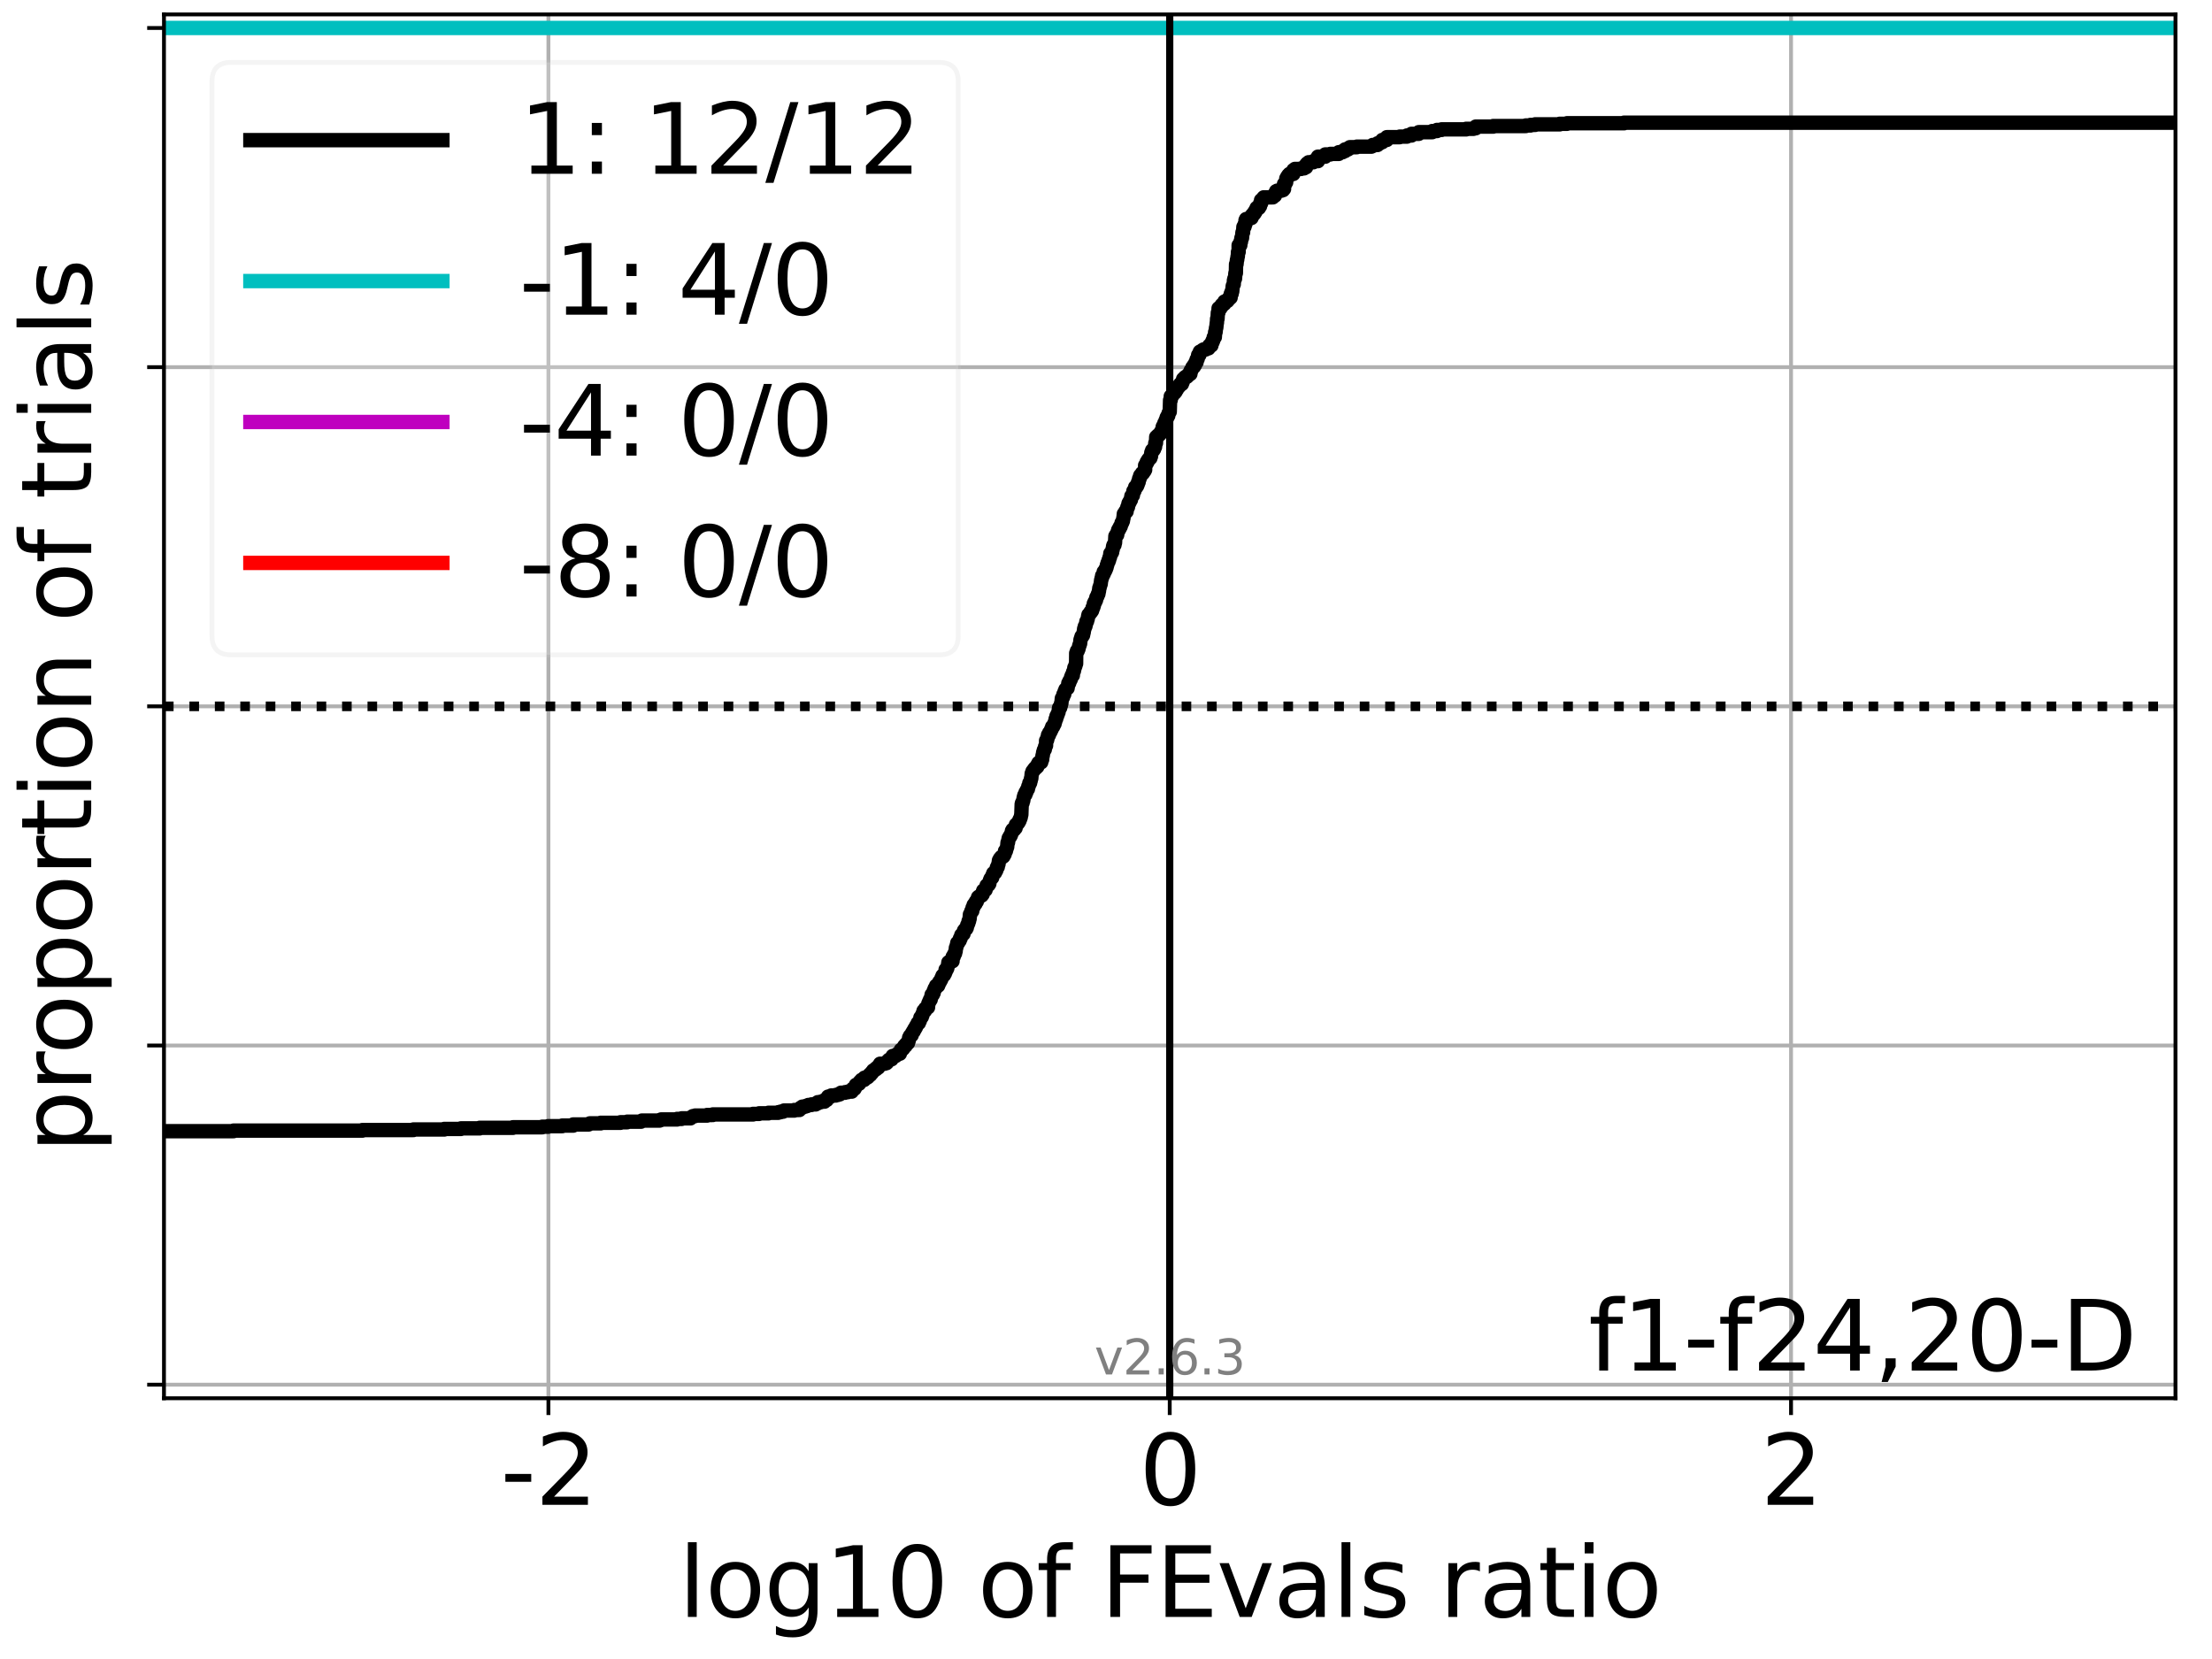 <?xml version="1.0" encoding="utf-8" standalone="no"?>
<!DOCTYPE svg PUBLIC "-//W3C//DTD SVG 1.1//EN"
  "http://www.w3.org/Graphics/SVG/1.1/DTD/svg11.dtd">
<svg xmlns:xlink="http://www.w3.org/1999/xlink" width="460.8pt" height="345.6pt" viewBox="0 0 460.8 345.6" xmlns="http://www.w3.org/2000/svg" version="1.1">
 <defs>
  <style type="text/css">*{stroke-linejoin: round; stroke-linecap: butt}</style>
 </defs>
 <g id="figure_1">
  <g id="patch_1">
   <path d="M 0 345.6 
L 460.8 345.6 
L 460.8 0 
L 0 0 
z
" style="fill: #ffffff"/>
  </g>
  <g id="axes_1">
   <g id="patch_2">
    <path d="M 34.16 291.28 
L 453.192 291.28 
L 453.192 3 
L 34.16 3 
z
" style="fill: #ffffff"/>
   </g>
   <g id="matplotlib.axis_1">
    <g id="xtick_1">
     <g id="line2d_1">
      <path d="M 114.246 291.28 
L 114.246 3 
" clip-path="url(#p0f356af10a)" style="fill: none; stroke: #b0b0b0; stroke-width: 0.8; stroke-linecap: square"/>
     </g>
     <g id="line2d_2">
      <defs>
       <path id="m0ed8694d2a" d="M 0 0 
L 0 3.5 
" style="stroke: #000000; stroke-width: 0.8"/>
      </defs>
      <g>
       <use xlink:href="#m0ed8694d2a" x="114.246" y="291.28" style="stroke: #000000; stroke-width: 0.8"/>
      </g>
     </g>
     <g id="text_1">
      <!-- -2 -->
      <g transform="translate(104.276 313.477)scale(0.2 -0.2)">
       <defs>
        <path id="DejaVuSans-2d" d="M 313 2009 
L 1997 2009 
L 1997 1497 
L 313 1497 
L 313 2009 
z
" transform="scale(0.016)"/>
        <path id="DejaVuSans-32" d="M 1228 531 
L 3431 531 
L 3431 0 
L 469 0 
L 469 531 
Q 828 903 1448 1529 
Q 2069 2156 2228 2338 
Q 2531 2678 2651 2914 
Q 2772 3150 2772 3378 
Q 2772 3750 2511 3984 
Q 2250 4219 1831 4219 
Q 1534 4219 1204 4116 
Q 875 4013 500 3803 
L 500 4441 
Q 881 4594 1212 4672 
Q 1544 4750 1819 4750 
Q 2544 4750 2975 4387 
Q 3406 4025 3406 3419 
Q 3406 3131 3298 2873 
Q 3191 2616 2906 2266 
Q 2828 2175 2409 1742 
Q 1991 1309 1228 531 
z
" transform="scale(0.016)"/>
       </defs>
       <use xlink:href="#DejaVuSans-2d"/>
       <use xlink:href="#DejaVuSans-32" x="36.084"/>
      </g>
     </g>
    </g>
    <g id="xtick_2">
     <g id="line2d_3">
      <path d="M 243.676 291.28 
L 243.676 3 
" clip-path="url(#p0f356af10a)" style="fill: none; stroke: #b0b0b0; stroke-width: 0.8; stroke-linecap: square"/>
     </g>
     <g id="line2d_4">
      <g>
       <use xlink:href="#m0ed8694d2a" x="243.676" y="291.28" style="stroke: #000000; stroke-width: 0.8"/>
      </g>
     </g>
     <g id="text_2">
      <!-- 0 -->
      <g transform="translate(237.314 313.477)scale(0.2 -0.2)">
       <defs>
        <path id="DejaVuSans-30" d="M 2034 4250 
Q 1547 4250 1301 3770 
Q 1056 3291 1056 2328 
Q 1056 1369 1301 889 
Q 1547 409 2034 409 
Q 2525 409 2770 889 
Q 3016 1369 3016 2328 
Q 3016 3291 2770 3770 
Q 2525 4250 2034 4250 
z
M 2034 4750 
Q 2819 4750 3233 4129 
Q 3647 3509 3647 2328 
Q 3647 1150 3233 529 
Q 2819 -91 2034 -91 
Q 1250 -91 836 529 
Q 422 1150 422 2328 
Q 422 3509 836 4129 
Q 1250 4750 2034 4750 
z
" transform="scale(0.016)"/>
       </defs>
       <use xlink:href="#DejaVuSans-30"/>
      </g>
     </g>
    </g>
    <g id="xtick_3">
     <g id="line2d_5">
      <path d="M 373.106 291.28 
L 373.106 3 
" clip-path="url(#p0f356af10a)" style="fill: none; stroke: #b0b0b0; stroke-width: 0.8; stroke-linecap: square"/>
     </g>
     <g id="line2d_6">
      <g>
       <use xlink:href="#m0ed8694d2a" x="373.106" y="291.28" style="stroke: #000000; stroke-width: 0.8"/>
      </g>
     </g>
     <g id="text_3">
      <!-- 2 -->
      <g transform="translate(366.743 313.477)scale(0.2 -0.2)">
       <use xlink:href="#DejaVuSans-32"/>
      </g>
     </g>
    </g>
    <g id="text_4">
     <!-- log10 of FEvals ratio -->
     <g transform="translate(141.371 336.833)scale(0.2 -0.2)">
      <defs>
       <path id="DejaVuSans-6c" d="M 603 4863 
L 1178 4863 
L 1178 0 
L 603 0 
L 603 4863 
z
" transform="scale(0.016)"/>
       <path id="DejaVuSans-6f" d="M 1959 3097 
Q 1497 3097 1228 2736 
Q 959 2375 959 1747 
Q 959 1119 1226 758 
Q 1494 397 1959 397 
Q 2419 397 2687 759 
Q 2956 1122 2956 1747 
Q 2956 2369 2687 2733 
Q 2419 3097 1959 3097 
z
M 1959 3584 
Q 2709 3584 3137 3096 
Q 3566 2609 3566 1747 
Q 3566 888 3137 398 
Q 2709 -91 1959 -91 
Q 1206 -91 779 398 
Q 353 888 353 1747 
Q 353 2609 779 3096 
Q 1206 3584 1959 3584 
z
" transform="scale(0.016)"/>
       <path id="DejaVuSans-67" d="M 2906 1791 
Q 2906 2416 2648 2759 
Q 2391 3103 1925 3103 
Q 1463 3103 1205 2759 
Q 947 2416 947 1791 
Q 947 1169 1205 825 
Q 1463 481 1925 481 
Q 2391 481 2648 825 
Q 2906 1169 2906 1791 
z
M 3481 434 
Q 3481 -459 3084 -895 
Q 2688 -1331 1869 -1331 
Q 1566 -1331 1297 -1286 
Q 1028 -1241 775 -1147 
L 775 -588 
Q 1028 -725 1275 -790 
Q 1522 -856 1778 -856 
Q 2344 -856 2625 -561 
Q 2906 -266 2906 331 
L 2906 616 
Q 2728 306 2450 153 
Q 2172 0 1784 0 
Q 1141 0 747 490 
Q 353 981 353 1791 
Q 353 2603 747 3093 
Q 1141 3584 1784 3584 
Q 2172 3584 2450 3431 
Q 2728 3278 2906 2969 
L 2906 3500 
L 3481 3500 
L 3481 434 
z
" transform="scale(0.016)"/>
       <path id="DejaVuSans-31" d="M 794 531 
L 1825 531 
L 1825 4091 
L 703 3866 
L 703 4441 
L 1819 4666 
L 2450 4666 
L 2450 531 
L 3481 531 
L 3481 0 
L 794 0 
L 794 531 
z
" transform="scale(0.016)"/>
       <path id="DejaVuSans-20" transform="scale(0.016)"/>
       <path id="DejaVuSans-66" d="M 2375 4863 
L 2375 4384 
L 1825 4384 
Q 1516 4384 1395 4259 
Q 1275 4134 1275 3809 
L 1275 3500 
L 2222 3500 
L 2222 3053 
L 1275 3053 
L 1275 0 
L 697 0 
L 697 3053 
L 147 3053 
L 147 3500 
L 697 3500 
L 697 3744 
Q 697 4328 969 4595 
Q 1241 4863 1831 4863 
L 2375 4863 
z
" transform="scale(0.016)"/>
       <path id="DejaVuSans-46" d="M 628 4666 
L 3309 4666 
L 3309 4134 
L 1259 4134 
L 1259 2759 
L 3109 2759 
L 3109 2228 
L 1259 2228 
L 1259 0 
L 628 0 
L 628 4666 
z
" transform="scale(0.016)"/>
       <path id="DejaVuSans-45" d="M 628 4666 
L 3578 4666 
L 3578 4134 
L 1259 4134 
L 1259 2753 
L 3481 2753 
L 3481 2222 
L 1259 2222 
L 1259 531 
L 3634 531 
L 3634 0 
L 628 0 
L 628 4666 
z
" transform="scale(0.016)"/>
       <path id="DejaVuSans-76" d="M 191 3500 
L 800 3500 
L 1894 563 
L 2988 3500 
L 3597 3500 
L 2284 0 
L 1503 0 
L 191 3500 
z
" transform="scale(0.016)"/>
       <path id="DejaVuSans-61" d="M 2194 1759 
Q 1497 1759 1228 1600 
Q 959 1441 959 1056 
Q 959 750 1161 570 
Q 1363 391 1709 391 
Q 2188 391 2477 730 
Q 2766 1069 2766 1631 
L 2766 1759 
L 2194 1759 
z
M 3341 1997 
L 3341 0 
L 2766 0 
L 2766 531 
Q 2569 213 2275 61 
Q 1981 -91 1556 -91 
Q 1019 -91 701 211 
Q 384 513 384 1019 
Q 384 1609 779 1909 
Q 1175 2209 1959 2209 
L 2766 2209 
L 2766 2266 
Q 2766 2663 2505 2880 
Q 2244 3097 1772 3097 
Q 1472 3097 1187 3025 
Q 903 2953 641 2809 
L 641 3341 
Q 956 3463 1253 3523 
Q 1550 3584 1831 3584 
Q 2591 3584 2966 3190 
Q 3341 2797 3341 1997 
z
" transform="scale(0.016)"/>
       <path id="DejaVuSans-73" d="M 2834 3397 
L 2834 2853 
Q 2591 2978 2328 3040 
Q 2066 3103 1784 3103 
Q 1356 3103 1142 2972 
Q 928 2841 928 2578 
Q 928 2378 1081 2264 
Q 1234 2150 1697 2047 
L 1894 2003 
Q 2506 1872 2764 1633 
Q 3022 1394 3022 966 
Q 3022 478 2636 193 
Q 2250 -91 1575 -91 
Q 1294 -91 989 -36 
Q 684 19 347 128 
L 347 722 
Q 666 556 975 473 
Q 1284 391 1588 391 
Q 1994 391 2212 530 
Q 2431 669 2431 922 
Q 2431 1156 2273 1281 
Q 2116 1406 1581 1522 
L 1381 1569 
Q 847 1681 609 1914 
Q 372 2147 372 2553 
Q 372 3047 722 3315 
Q 1072 3584 1716 3584 
Q 2034 3584 2315 3537 
Q 2597 3491 2834 3397 
z
" transform="scale(0.016)"/>
       <path id="DejaVuSans-72" d="M 2631 2963 
Q 2534 3019 2420 3045 
Q 2306 3072 2169 3072 
Q 1681 3072 1420 2755 
Q 1159 2438 1159 1844 
L 1159 0 
L 581 0 
L 581 3500 
L 1159 3500 
L 1159 2956 
Q 1341 3275 1631 3429 
Q 1922 3584 2338 3584 
Q 2397 3584 2469 3576 
Q 2541 3569 2628 3553 
L 2631 2963 
z
" transform="scale(0.016)"/>
       <path id="DejaVuSans-74" d="M 1172 4494 
L 1172 3500 
L 2356 3500 
L 2356 3053 
L 1172 3053 
L 1172 1153 
Q 1172 725 1289 603 
Q 1406 481 1766 481 
L 2356 481 
L 2356 0 
L 1766 0 
Q 1100 0 847 248 
Q 594 497 594 1153 
L 594 3053 
L 172 3053 
L 172 3500 
L 594 3500 
L 594 4494 
L 1172 4494 
z
" transform="scale(0.016)"/>
       <path id="DejaVuSans-69" d="M 603 3500 
L 1178 3500 
L 1178 0 
L 603 0 
L 603 3500 
z
M 603 4863 
L 1178 4863 
L 1178 4134 
L 603 4134 
L 603 4863 
z
" transform="scale(0.016)"/>
      </defs>
      <use xlink:href="#DejaVuSans-6c"/>
      <use xlink:href="#DejaVuSans-6f" x="27.783"/>
      <use xlink:href="#DejaVuSans-67" x="88.965"/>
      <use xlink:href="#DejaVuSans-31" x="152.441"/>
      <use xlink:href="#DejaVuSans-30" x="216.064"/>
      <use xlink:href="#DejaVuSans-20" x="279.688"/>
      <use xlink:href="#DejaVuSans-6f" x="311.475"/>
      <use xlink:href="#DejaVuSans-66" x="372.656"/>
      <use xlink:href="#DejaVuSans-20" x="407.861"/>
      <use xlink:href="#DejaVuSans-46" x="439.648"/>
      <use xlink:href="#DejaVuSans-45" x="497.168"/>
      <use xlink:href="#DejaVuSans-76" x="560.352"/>
      <use xlink:href="#DejaVuSans-61" x="619.531"/>
      <use xlink:href="#DejaVuSans-6c" x="680.811"/>
      <use xlink:href="#DejaVuSans-73" x="708.594"/>
      <use xlink:href="#DejaVuSans-20" x="760.693"/>
      <use xlink:href="#DejaVuSans-72" x="792.48"/>
      <use xlink:href="#DejaVuSans-61" x="833.594"/>
      <use xlink:href="#DejaVuSans-74" x="894.873"/>
      <use xlink:href="#DejaVuSans-69" x="934.082"/>
      <use xlink:href="#DejaVuSans-6f" x="961.865"/>
     </g>
    </g>
   </g>
   <g id="matplotlib.axis_2">
    <g id="ytick_1">
     <g id="line2d_7">
      <path d="M 34.16 288.454 
L 453.192 288.454 
" clip-path="url(#p0f356af10a)" style="fill: none; stroke: #b0b0b0; stroke-width: 0.8; stroke-linecap: square"/>
     </g>
     <g id="line2d_8">
      <defs>
       <path id="m306e5e79ea" d="M 0 0 
L -3.5 0 
" style="stroke: #000000; stroke-width: 0.8"/>
      </defs>
      <g>
       <use xlink:href="#m306e5e79ea" x="34.16" y="288.454" style="stroke: #000000; stroke-width: 0.8"/>
      </g>
     </g>
    </g>
    <g id="ytick_2">
     <g id="line2d_9">
      <path d="M 34.16 217.797 
L 453.192 217.797 
" clip-path="url(#p0f356af10a)" style="fill: none; stroke: #b0b0b0; stroke-width: 0.8; stroke-linecap: square"/>
     </g>
     <g id="line2d_10">
      <g>
       <use xlink:href="#m306e5e79ea" x="34.16" y="217.797" style="stroke: #000000; stroke-width: 0.8"/>
      </g>
     </g>
    </g>
    <g id="ytick_3">
     <g id="line2d_11">
      <path d="M 34.16 147.14 
L 453.192 147.14 
" clip-path="url(#p0f356af10a)" style="fill: none; stroke: #b0b0b0; stroke-width: 0.8; stroke-linecap: square"/>
     </g>
     <g id="line2d_12">
      <g>
       <use xlink:href="#m306e5e79ea" x="34.16" y="147.14" style="stroke: #000000; stroke-width: 0.8"/>
      </g>
     </g>
    </g>
    <g id="ytick_4">
     <g id="line2d_13">
      <path d="M 34.16 76.483 
L 453.192 76.483 
" clip-path="url(#p0f356af10a)" style="fill: none; stroke: #b0b0b0; stroke-width: 0.8; stroke-linecap: square"/>
     </g>
     <g id="line2d_14">
      <g>
       <use xlink:href="#m306e5e79ea" x="34.16" y="76.483" style="stroke: #000000; stroke-width: 0.8"/>
      </g>
     </g>
    </g>
    <g id="ytick_5">
     <g id="line2d_15">
      <path d="M 34.16 5.826 
L 453.192 5.826 
" clip-path="url(#p0f356af10a)" style="fill: none; stroke: #b0b0b0; stroke-width: 0.8; stroke-linecap: square"/>
     </g>
     <g id="line2d_16">
      <g>
       <use xlink:href="#m306e5e79ea" x="34.16" y="5.826" style="stroke: #000000; stroke-width: 0.8"/>
      </g>
     </g>
    </g>
    <g id="text_5">
     <!-- proportion of trials -->
     <g transform="translate(19.001 240.146)rotate(-90)scale(0.2 -0.2)">
      <defs>
       <path id="DejaVuSans-70" d="M 1159 525 
L 1159 -1331 
L 581 -1331 
L 581 3500 
L 1159 3500 
L 1159 2969 
Q 1341 3281 1617 3432 
Q 1894 3584 2278 3584 
Q 2916 3584 3314 3078 
Q 3713 2572 3713 1747 
Q 3713 922 3314 415 
Q 2916 -91 2278 -91 
Q 1894 -91 1617 61 
Q 1341 213 1159 525 
z
M 3116 1747 
Q 3116 2381 2855 2742 
Q 2594 3103 2138 3103 
Q 1681 3103 1420 2742 
Q 1159 2381 1159 1747 
Q 1159 1113 1420 752 
Q 1681 391 2138 391 
Q 2594 391 2855 752 
Q 3116 1113 3116 1747 
z
" transform="scale(0.016)"/>
       <path id="DejaVuSans-6e" d="M 3513 2113 
L 3513 0 
L 2938 0 
L 2938 2094 
Q 2938 2591 2744 2837 
Q 2550 3084 2163 3084 
Q 1697 3084 1428 2787 
Q 1159 2491 1159 1978 
L 1159 0 
L 581 0 
L 581 3500 
L 1159 3500 
L 1159 2956 
Q 1366 3272 1645 3428 
Q 1925 3584 2291 3584 
Q 2894 3584 3203 3211 
Q 3513 2838 3513 2113 
z
" transform="scale(0.016)"/>
      </defs>
      <use xlink:href="#DejaVuSans-70"/>
      <use xlink:href="#DejaVuSans-72" x="63.477"/>
      <use xlink:href="#DejaVuSans-6f" x="102.34"/>
      <use xlink:href="#DejaVuSans-70" x="163.521"/>
      <use xlink:href="#DejaVuSans-6f" x="226.998"/>
      <use xlink:href="#DejaVuSans-72" x="288.18"/>
      <use xlink:href="#DejaVuSans-74" x="329.293"/>
      <use xlink:href="#DejaVuSans-69" x="368.502"/>
      <use xlink:href="#DejaVuSans-6f" x="396.285"/>
      <use xlink:href="#DejaVuSans-6e" x="457.467"/>
      <use xlink:href="#DejaVuSans-20" x="520.846"/>
      <use xlink:href="#DejaVuSans-6f" x="552.633"/>
      <use xlink:href="#DejaVuSans-66" x="613.814"/>
      <use xlink:href="#DejaVuSans-20" x="649.02"/>
      <use xlink:href="#DejaVuSans-74" x="680.807"/>
      <use xlink:href="#DejaVuSans-72" x="720.016"/>
      <use xlink:href="#DejaVuSans-69" x="761.129"/>
      <use xlink:href="#DejaVuSans-61" x="788.912"/>
      <use xlink:href="#DejaVuSans-6c" x="850.191"/>
      <use xlink:href="#DejaVuSans-73" x="877.975"/>
     </g>
    </g>
   </g>
   <g id="line2d_17">
    <path d="M 34.16 235.642 
L 48.644 235.642 
L 48.644 235.526 
L 75.498 235.526 
L 75.498 235.41 
L 86.113 235.41 
L 86.113 235.294 
L 92.55 235.294 
L 92.55 235.178 
L 96.015 235.178 
L 96.015 235.062 
L 99.923 235.062 
L 99.923 234.946 
L 106.851 234.946 
L 106.851 234.83 
L 112.968 234.83 
L 112.968 234.714 
L 114.19 234.714 
L 114.19 234.598 
L 117.114 234.598 
L 117.114 234.482 
L 119.404 234.482 
L 119.405 234.25 
L 122.614 234.25 
L 122.614 234.134 
L 122.87 234.134 
L 122.87 234.017 
L 125.126 234.017 
L 125.126 233.901 
L 129.247 233.901 
L 129.247 233.785 
L 130.648 233.785 
L 130.648 233.669 
L 133.533 233.669 
L 133.533 233.553 
L 133.706 233.553 
L 133.706 233.437 
L 137.392 233.437 
L 137.392 233.321 
L 137.728 233.321 
L 137.728 233.205 
L 141.045 233.205 
L 141.045 233.089 
L 141.993 233.089 
L 141.993 232.973 
L 143.83 232.973 
L 143.83 232.857 
L 143.969 232.857 
L 143.969 232.741 
L 144.141 232.741 
L 144.141 232.625 
L 144.329 232.625 
L 144.329 232.509 
L 144.792 232.509 
L 144.792 232.393 
L 147.295 232.393 
L 147.295 232.276 
L 148.487 232.276 
L 148.487 232.16 
L 156.874 232.16 
L 156.874 232.044 
L 158.13 232.044 
L 158.13 231.928 
L 160.083 231.928 
L 160.083 231.812 
L 162.107 231.812 
L 162.107 231.696 
L 162.596 231.696 
L 162.596 231.58 
L 163.137 231.58 
L 163.137 231.464 
L 163.311 231.464 
L 163.311 231.348 
L 165.47 231.348 
L 165.47 231.232 
L 166.52 231.232 
L 166.524 231 
L 166.716 231 
L 166.776 230.768 
L 167.122 230.768 
L 167.128 230.535 
L 167.746 230.535 
L 167.746 230.419 
L 168.118 230.419 
L 168.118 230.303 
L 168.394 230.303 
L 168.394 230.187 
L 169.033 230.187 
L 169.033 230.071 
L 169.909 230.071 
L 169.985 229.839 
L 170.362 229.839 
L 170.362 229.607 
L 171.003 229.607 
L 171.003 229.491 
L 171.76 229.491 
L 171.804 229.143 
L 172.244 229.143 
L 172.244 228.794 
L 172.466 228.794 
L 172.498 228.446 
L 173.065 228.446 
L 173.153 228.214 
L 174.095 228.214 
L 174.095 228.098 
L 174.555 228.098 
L 174.555 227.982 
L 174.931 227.982 
L 175.013 227.75 
L 175.198 227.75 
L 175.198 227.634 
L 176.043 227.634 
L 176.043 227.518 
L 176.618 227.518 
L 176.618 227.402 
L 177.44 227.402 
L 177.488 227.053 
L 177.612 227.053 
L 177.632 226.821 
L 178.02 226.821 
L 178.086 226.473 
L 178.217 226.473 
L 178.298 226.009 
L 178.518 226.009 
L 178.518 225.893 
L 178.704 225.893 
L 178.704 225.777 
L 178.961 225.777 
L 178.961 225.544 
L 179.129 225.544 
L 179.139 225.312 
L 179.344 225.312 
L 179.43 225.08 
L 179.463 225.08 
L 179.463 224.964 
L 180.028 224.964 
L 180.091 224.5 
L 180.651 224.5 
L 180.651 224.384 
L 180.821 224.384 
L 180.905 224.152 
L 180.997 224.152 
L 181.077 223.919 
L 181.32 223.919 
L 181.32 223.687 
L 181.49 223.687 
L 181.49 223.571 
L 181.611 223.571 
L 181.635 223.339 
L 181.798 223.339 
L 181.904 222.991 
L 182.099 222.991 
L 182.099 222.875 
L 182.261 222.875 
L 182.261 222.759 
L 182.503 222.759 
L 182.509 222.527 
L 182.718 222.527 
L 182.718 222.411 
L 182.962 222.411 
L 183.014 222.062 
L 183.126 222.062 
L 183.126 221.946 
L 183.267 221.946 
L 183.334 221.598 
L 184.272 221.598 
L 184.272 221.482 
L 184.665 221.482 
L 184.665 221.366 
L 184.79 221.366 
L 184.799 221.134 
L 184.951 221.134 
L 184.951 221.018 
L 185.1 221.018 
L 185.154 220.786 
L 185.35 220.786 
L 185.35 220.67 
L 185.742 220.67 
L 185.843 220.205 
L 185.9 220.205 
L 185.957 219.973 
L 186.594 219.973 
L 186.626 219.741 
L 186.804 219.741 
L 186.804 219.625 
L 187.14 219.625 
L 187.14 219.509 
L 187.454 219.509 
L 187.555 219.161 
L 187.573 219.161 
L 187.666 218.696 
L 187.875 218.696 
L 187.875 218.58 
L 188.048 218.58 
L 188.048 218.464 
L 188.16 218.464 
L 188.246 218.116 
L 188.331 218.116 
L 188.391 217.884 
L 188.65 217.884 
L 188.698 217.536 
L 188.856 217.536 
L 188.907 217.304 
L 189.143 217.304 
L 189.25 216.839 
L 189.293 216.839 
L 189.396 216.143 
L 189.521 216.143 
L 189.573 215.795 
L 189.779 215.795 
L 189.779 215.679 
L 189.908 215.679 
L 189.986 215.214 
L 190.087 215.214 
L 190.191 214.866 
L 190.338 214.866 
L 190.444 214.518 
L 190.453 214.518 
L 190.453 214.402 
L 190.589 214.402 
L 190.673 214.054 
L 190.789 214.054 
L 190.861 213.705 
L 190.947 213.705 
L 191.049 213.473 
L 191.084 213.473 
L 191.173 213.125 
L 191.413 213.125 
L 191.513 212.661 
L 191.62 212.661 
L 191.73 212.08 
L 191.741 212.08 
L 191.741 211.964 
L 191.908 211.964 
L 191.908 211.848 
L 192.035 211.848 
L 192.044 211.5 
L 192.163 211.5 
L 192.25 211.036 
L 192.303 211.036 
L 192.394 210.572 
L 192.691 210.572 
L 192.744 210.107 
L 192.997 210.107 
L 193.057 209.875 
L 193.318 209.875 
L 193.38 209.063 
L 193.432 209.063 
L 193.527 208.714 
L 193.597 208.714 
L 193.683 208.366 
L 193.728 208.366 
L 193.728 208.25 
L 193.873 208.25 
L 193.982 207.67 
L 194.011 207.67 
L 194.077 207.206 
L 194.326 207.206 
L 194.405 206.857 
L 194.495 206.857 
L 194.519 206.393 
L 194.61 206.393 
L 194.709 205.929 
L 194.793 205.929 
L 194.793 205.813 
L 194.95 205.813 
L 195.006 205.348 
L 195.427 205.348 
L 195.471 205 
L 195.572 205 
L 195.676 204.536 
L 195.808 204.536 
L 195.859 204.304 
L 195.936 204.304 
L 196.01 204.072 
L 196.065 204.072 
L 196.143 203.724 
L 196.195 203.724 
L 196.297 203.375 
L 196.342 203.375 
L 196.342 203.259 
L 196.457 203.259 
L 196.457 203.143 
L 196.658 203.143 
L 196.764 202.795 
L 196.848 202.795 
L 196.938 202.447 
L 196.983 202.447 
L 196.992 201.982 
L 197.213 201.982 
L 197.222 201.75 
L 197.325 201.75 
L 197.427 201.286 
L 197.441 201.286 
L 197.534 200.706 
L 197.565 200.706 
L 197.565 200.474 
L 197.717 200.474 
L 197.717 200.358 
L 197.937 200.358 
L 197.937 200.241 
L 198.43 200.241 
L 198.461 199.313 
L 198.659 199.313 
L 198.661 198.965 
L 198.786 198.965 
L 198.844 198.616 
L 198.962 198.616 
L 199.017 198.152 
L 199.08 198.152 
L 199.13 197.456 
L 199.198 197.456 
L 199.288 196.992 
L 199.321 196.992 
L 199.423 196.411 
L 199.619 196.411 
L 199.663 196.179 
L 199.748 196.179 
L 199.856 195.947 
L 199.917 195.947 
L 199.978 195.483 
L 200.115 195.483 
L 200.202 195.018 
L 200.242 195.018 
L 200.258 194.786 
L 200.373 194.786 
L 200.373 194.67 
L 200.583 194.67 
L 200.583 194.554 
L 200.71 194.554 
L 200.821 193.858 
L 200.963 193.858 
L 201 193.626 
L 201.116 193.626 
L 201.116 193.509 
L 201.279 193.509 
L 201.388 193.277 
L 201.397 193.277 
L 201.495 192.697 
L 201.567 192.697 
L 201.677 192.349 
L 201.713 192.349 
L 201.772 191.885 
L 201.867 191.885 
L 201.944 191.42 
L 201.984 191.42 
L 202.054 190.492 
L 202.146 190.492 
L 202.238 190.143 
L 202.261 190.143 
L 202.349 189.795 
L 202.536 189.795 
L 202.6 189.099 
L 202.677 189.099 
L 202.677 188.983 
L 202.796 188.983 
L 202.829 188.519 
L 202.998 188.519 
L 202.999 188.286 
L 203.218 188.286 
L 203.279 187.822 
L 203.484 187.822 
L 203.583 187.358 
L 203.664 187.358 
L 203.758 186.894 
L 203.905 186.894 
L 203.905 186.777 
L 204.135 186.777 
L 204.135 186.661 
L 204.342 186.661 
L 204.342 186.545 
L 204.531 186.545 
L 204.549 186.313 
L 204.706 186.313 
L 204.744 185.733 
L 204.823 185.733 
L 204.837 185.501 
L 205.021 185.501 
L 205.021 185.385 
L 205.316 185.385 
L 205.421 184.92 
L 205.472 184.92 
L 205.533 184.456 
L 205.766 184.456 
L 205.766 184.34 
L 205.945 184.34 
L 205.982 184.108 
L 206.091 184.108 
L 206.199 183.411 
L 206.27 183.411 
L 206.342 183.063 
L 206.428 183.063 
L 206.5 182.831 
L 206.692 182.831 
L 206.783 182.251 
L 206.818 182.251 
L 206.921 181.903 
L 207.114 181.903 
L 207.114 181.787 
L 207.294 181.787 
L 207.295 181.554 
L 207.411 181.554 
L 207.483 181.322 
L 207.54 181.322 
L 207.621 180.858 
L 207.664 180.858 
L 207.705 180.626 
L 207.844 180.626 
L 207.952 180.045 
L 208 180.045 
L 208.106 179.233 
L 208.216 179.233 
L 208.289 178.885 
L 208.381 178.885 
L 208.381 178.769 
L 208.496 178.769 
L 208.573 178.537 
L 208.87 178.537 
L 208.87 178.421 
L 209.023 178.421 
L 209.033 178.188 
L 209.16 178.188 
L 209.195 177.956 
L 209.287 177.956 
L 209.37 177.26 
L 209.559 177.26 
L 209.653 176.796 
L 209.681 176.796 
L 209.789 176.447 
L 209.81 176.447 
L 209.888 175.519 
L 209.986 175.519 
L 210.089 174.822 
L 210.11 174.822 
L 210.14 174.59 
L 210.226 174.59 
L 210.279 174.358 
L 210.338 174.358 
L 210.338 174.242 
L 210.464 174.242 
L 210.475 174.01 
L 210.581 174.01 
L 210.69 173.546 
L 210.768 173.546 
L 210.804 173.081 
L 210.906 173.081 
L 210.936 172.849 
L 211.273 172.849 
L 211.277 172.617 
L 211.45 172.617 
L 211.45 172.501 
L 211.563 172.501 
L 211.633 171.805 
L 211.773 171.805 
L 211.882 171.572 
L 212.011 171.572 
L 212.099 171.34 
L 212.186 171.34 
L 212.271 170.992 
L 212.375 170.992 
L 212.43 170.644 
L 212.505 170.644 
L 212.612 170.296 
L 212.632 170.296 
L 212.737 169.715 
L 212.761 169.715 
L 212.84 167.51 
L 212.888 167.51 
L 212.896 167.278 
L 213.018 167.278 
L 213.105 166.814 
L 213.156 166.814 
L 213.262 166.117 
L 213.275 166.117 
L 213.386 165.653 
L 213.489 165.653 
L 213.489 165.537 
L 213.612 165.537 
L 213.642 165.073 
L 213.798 165.073 
L 213.894 164.608 
L 213.926 164.608 
L 214.034 164.376 
L 214.134 164.376 
L 214.217 163.796 
L 214.287 163.796 
L 214.385 163.448 
L 214.417 163.448 
L 214.437 163.099 
L 214.591 163.099 
L 214.678 162.635 
L 214.712 162.635 
L 214.772 162.171 
L 214.834 162.171 
L 214.928 161.126 
L 214.992 161.126 
L 215.094 160.662 
L 215.217 160.662 
L 215.274 160.43 
L 215.397 160.43 
L 215.44 160.198 
L 215.579 160.198 
L 215.626 159.966 
L 215.847 159.966 
L 215.928 159.733 
L 216.088 159.733 
L 216.147 159.269 
L 216.258 159.269 
L 216.338 158.921 
L 216.68 158.921 
L 216.68 158.805 
L 216.901 158.805 
L 216.958 158.225 
L 217.096 158.225 
L 217.171 157.412 
L 217.226 157.412 
L 217.313 156.716 
L 217.371 156.716 
L 217.45 156.251 
L 217.508 156.251 
L 217.508 156.135 
L 217.649 156.135 
L 217.701 155.555 
L 217.798 155.555 
L 217.902 155.323 
L 217.909 155.323 
L 217.923 154.278 
L 218.025 154.278 
L 218.025 154.162 
L 218.138 154.162 
L 218.177 153.698 
L 218.258 153.698 
L 218.32 153.118 
L 218.52 153.118 
L 218.563 152.653 
L 218.665 152.653 
L 218.665 152.537 
L 218.786 152.537 
L 218.848 152.305 
L 218.9 152.305 
L 218.963 151.957 
L 219.069 151.957 
L 219.113 151.609 
L 219.19 151.609 
L 219.192 151.377 
L 219.39 151.377 
L 219.496 151.028 
L 219.559 151.028 
L 219.591 150.796 
L 219.683 150.796 
L 219.773 150.332 
L 219.812 150.332 
L 219.914 149.752 
L 220.021 149.752 
L 220.086 149.171 
L 220.215 149.171 
L 220.312 148.707 
L 220.381 148.707 
L 220.479 148.359 
L 220.514 148.359 
L 220.606 147.546 
L 220.636 147.546 
L 220.636 147.43 
L 220.857 147.43 
L 220.929 146.966 
L 220.996 146.966 
L 221.051 146.502 
L 221.107 146.502 
L 221.206 145.457 
L 221.329 145.457 
L 221.383 145.225 
L 221.449 145.225 
L 221.53 144.645 
L 221.693 144.645 
L 221.773 144.064 
L 221.824 144.064 
L 221.915 143.716 
L 221.966 143.716 
L 221.966 143.6 
L 222.107 143.6 
L 222.107 143.484 
L 222.231 143.484 
L 222.231 143.368 
L 222.397 143.368 
L 222.501 142.671 
L 222.523 142.671 
L 222.549 142.323 
L 222.721 142.323 
L 222.779 141.859 
L 222.901 141.859 
L 222.988 141.511 
L 223.071 141.511 
L 223.132 141.046 
L 223.221 141.046 
L 223.267 140.698 
L 223.491 140.698 
L 223.541 140.002 
L 223.603 140.002 
L 223.686 139.77 
L 223.72 139.77 
L 223.813 139.073 
L 223.894 139.073 
L 223.973 138.725 
L 224.023 138.725 
L 224.113 138.261 
L 224.17 138.261 
L 224.195 136.055 
L 224.284 136.055 
L 224.353 135.591 
L 224.508 135.591 
L 224.585 135.243 
L 224.651 135.243 
L 224.761 134.779 
L 224.769 134.779 
L 224.842 134.43 
L 224.887 134.43 
L 224.98 134.082 
L 225.002 134.082 
L 225.086 133.27 
L 225.121 133.27 
L 225.194 132.922 
L 225.242 132.922 
L 225.306 132.573 
L 225.47 132.573 
L 225.473 132.341 
L 225.614 132.341 
L 225.724 131.761 
L 225.75 131.761 
L 225.854 130.948 
L 225.928 130.948 
L 225.987 130.484 
L 226.108 130.484 
L 226.217 130.02 
L 226.227 130.02 
L 226.324 129.44 
L 226.449 129.44 
L 226.554 128.975 
L 226.583 128.975 
L 226.693 128.279 
L 226.719 128.279 
L 226.752 128.047 
L 226.891 128.047 
L 226.973 127.815 
L 227.068 127.815 
L 227.138 127.582 
L 227.179 127.582 
L 227.179 127.466 
L 227.337 127.466 
L 227.425 127.234 
L 227.489 127.234 
L 227.585 126.886 
L 227.604 126.886 
L 227.626 126.538 
L 227.75 126.538 
L 227.828 126.19 
L 227.862 126.19 
L 227.866 125.725 
L 227.995 125.725 
L 228.028 125.377 
L 228.165 125.377 
L 228.254 125.029 
L 228.322 125.029 
L 228.392 124.449 
L 228.456 124.449 
L 228.521 124.216 
L 228.615 124.216 
L 228.711 123.752 
L 228.81 123.752 
L 228.91 123.172 
L 228.93 123.172 
L 229.013 122.475 
L 229.056 122.475 
L 229.165 122.011 
L 229.179 122.011 
L 229.285 121.663 
L 229.294 121.663 
L 229.385 120.85 
L 229.421 120.85 
L 229.5 120.386 
L 229.559 120.386 
L 229.594 119.922 
L 229.738 119.922 
L 229.808 119.574 
L 229.918 119.574 
L 229.929 119.109 
L 230.126 119.109 
L 230.153 118.877 
L 230.247 118.877 
L 230.307 118.529 
L 230.402 118.529 
L 230.486 118.181 
L 230.526 118.181 
L 230.586 117.717 
L 230.653 117.717 
L 230.736 117.252 
L 230.782 117.252 
L 230.88 117.02 
L 230.923 117.02 
L 230.948 116.672 
L 231.05 116.672 
L 231.141 116.092 
L 231.233 116.092 
L 231.305 115.279 
L 231.551 115.279 
L 231.57 115.047 
L 231.67 115.047 
L 231.741 114.467 
L 231.797 114.467 
L 231.882 113.77 
L 231.965 113.77 
L 231.965 113.538 
L 232.162 113.538 
L 232.254 113.074 
L 232.28 113.074 
L 232.358 111.681 
L 232.444 111.681 
L 232.489 111.449 
L 232.723 111.449 
L 232.833 110.752 
L 232.888 110.752 
L 232.935 110.404 
L 233.08 110.404 
L 233.129 110.056 
L 233.267 110.056 
L 233.311 109.708 
L 233.449 109.708 
L 233.558 109.36 
L 233.563 109.36 
L 233.652 108.895 
L 233.777 108.895 
L 233.863 108.547 
L 233.919 108.547 
L 233.999 107.967 
L 234.035 107.967 
L 234.117 107.038 
L 234.318 107.038 
L 234.412 106.574 
L 234.683 106.574 
L 234.741 105.994 
L 234.805 105.994 
L 234.845 105.645 
L 234.974 105.645 
L 235.067 104.949 
L 235.102 104.949 
L 235.102 104.833 
L 235.23 104.833 
L 235.231 104.601 
L 235.343 104.601 
L 235.363 104.369 
L 235.458 104.369 
L 235.48 104.137 
L 235.591 104.137 
L 235.69 103.324 
L 235.849 103.324 
L 235.849 103.208 
L 236 103.208 
L 236.109 102.279 
L 236.317 102.279 
L 236.372 101.931 
L 236.429 101.931 
L 236.48 101.467 
L 236.734 101.467 
L 236.791 101.235 
L 236.884 101.235 
L 236.908 100.887 
L 237.026 100.887 
L 237.083 100.422 
L 237.203 100.422 
L 237.296 99.726 
L 237.404 99.726 
L 237.498 99.146 
L 237.548 99.146 
L 237.548 99.029 
L 237.722 99.029 
L 237.795 98.797 
L 237.859 98.797 
L 237.901 98.565 
L 238.118 98.565 
L 238.182 98.333 
L 238.27 98.333 
L 238.368 98.101 
L 238.433 98.101 
L 238.492 97.869 
L 238.552 97.869 
L 238.552 96.94 
L 238.67 96.94 
L 238.766 96.592 
L 238.857 96.592 
L 238.892 96.244 
L 239.044 96.244 
L 239.098 95.896 
L 239.17 95.896 
L 239.255 95.664 
L 239.389 95.664 
L 239.389 95.547 
L 239.53 95.547 
L 239.53 95.431 
L 239.643 95.431 
L 239.651 95.083 
L 239.769 95.083 
L 239.836 94.271 
L 239.912 94.271 
L 240.007 93.806 
L 240.27 93.806 
L 240.305 93.574 
L 240.421 93.574 
L 240.504 93.11 
L 240.615 93.11 
L 240.67 92.298 
L 240.808 92.298 
L 240.863 91.021 
L 241.035 91.021 
L 241.108 90.789 
L 241.236 90.789 
L 241.236 90.673 
L 241.432 90.673 
L 241.542 90.44 
L 241.66 90.44 
L 241.771 90.208 
L 241.773 90.208 
L 241.824 89.976 
L 241.975 89.976 
L 242.049 89.628 
L 242.13 89.628 
L 242.21 88.932 
L 242.256 88.932 
L 242.256 88.815 
L 242.372 88.815 
L 242.452 88.467 
L 242.49 88.467 
L 242.565 88.119 
L 242.795 88.119 
L 242.83 87.539 
L 242.946 87.539 
L 243.038 86.958 
L 243.175 86.958 
L 243.226 86.61 
L 243.365 86.61 
L 243.456 86.03 
L 243.505 86.03 
L 243.605 85.798 
L 243.676 85.798 
L 243.751 83.36 
L 243.879 83.36 
L 243.898 82.548 
L 244.149 82.548 
L 244.207 82.2 
L 244.311 82.2 
L 244.311 82.083 
L 244.456 82.083 
L 244.518 81.851 
L 244.703 81.851 
L 244.778 81.619 
L 244.892 81.619 
L 244.946 81.155 
L 245.171 81.155 
L 245.276 80.923 
L 245.284 80.923 
L 245.333 80.575 
L 245.533 80.575 
L 245.533 80.458 
L 245.689 80.458 
L 245.774 80.11 
L 245.857 80.11 
L 245.857 79.994 
L 246.214 79.994 
L 246.214 79.646 
L 246.355 79.646 
L 246.436 79.066 
L 246.471 79.066 
L 246.471 78.95 
L 246.711 78.95 
L 246.815 78.601 
L 246.986 78.601 
L 246.986 78.485 
L 247.293 78.485 
L 247.325 78.253 
L 247.527 78.253 
L 247.53 78.021 
L 247.739 78.021 
L 247.739 77.905 
L 247.98 77.905 
L 248.032 77.209 
L 248.179 77.209 
L 248.287 76.86 
L 248.311 76.86 
L 248.404 76.512 
L 248.498 76.512 
L 248.498 76.396 
L 248.726 76.396 
L 248.726 76.048 
L 248.949 76.048 
L 249.055 75.468 
L 249.264 75.468 
L 249.276 74.887 
L 249.384 74.887 
L 249.384 74.771 
L 249.498 74.771 
L 249.596 73.959 
L 249.855 73.959 
L 249.948 73.262 
L 250.286 73.262 
L 250.286 73.146 
L 250.411 73.146 
L 250.512 72.914 
L 250.716 72.914 
L 250.716 72.798 
L 251.191 72.798 
L 251.191 72.682 
L 251.341 72.682 
L 251.341 72.566 
L 251.761 72.566 
L 251.761 72.218 
L 251.883 72.218 
L 251.914 71.985 
L 252.35 71.985 
L 252.45 71.289 
L 252.599 71.289 
L 252.607 70.941 
L 252.738 70.941 
L 252.847 70.244 
L 253.069 70.244 
L 253.133 69.2 
L 253.226 69.2 
L 253.322 68.271 
L 253.372 68.271 
L 253.478 67.227 
L 253.512 67.227 
L 253.544 66.414 
L 253.634 66.414 
L 253.7 65.137 
L 253.809 65.137 
L 253.856 64.209 
L 254.248 64.209 
L 254.248 63.861 
L 254.471 63.861 
L 254.509 63.512 
L 254.799 63.512 
L 254.8 63.28 
L 255.072 63.28 
L 255.072 62.816 
L 255.466 62.816 
L 255.466 62.7 
L 255.708 62.7 
L 255.806 62.352 
L 256.005 62.352 
L 256.075 62.004 
L 256.359 62.004 
L 256.399 61.191 
L 256.58 61.191 
L 256.58 60.727 
L 256.694 60.727 
L 256.805 59.566 
L 256.857 59.566 
L 256.939 59.218 
L 257.015 59.218 
L 257.05 58.405 
L 257.133 58.405 
L 257.133 58.057 
L 257.27 58.057 
L 257.356 56.897 
L 257.456 56.897 
L 257.492 55.039 
L 257.59 55.039 
L 257.681 54.111 
L 257.731 54.111 
L 257.811 53.414 
L 257.861 53.414 
L 257.899 52.486 
L 258.033 52.486 
L 258.033 51.093 
L 258.374 51.093 
L 258.409 50.397 
L 258.512 50.397 
L 258.602 49.584 
L 258.732 49.584 
L 258.825 48.424 
L 258.954 48.424 
L 259.025 47.263 
L 259.246 47.263 
L 259.246 46.799 
L 259.404 46.799 
L 259.468 45.87 
L 259.54 45.87 
L 259.576 45.638 
L 260.196 45.638 
L 260.196 45.406 
L 260.712 45.406 
L 260.712 44.941 
L 260.889 44.941 
L 260.889 44.709 
L 261.144 44.709 
L 261.206 44.477 
L 261.328 44.477 
L 261.328 44.129 
L 261.551 44.129 
L 261.614 43.665 
L 261.715 43.665 
L 261.772 43.316 
L 262.265 43.316 
L 262.265 42.968 
L 262.485 42.968 
L 262.493 42.388 
L 262.707 42.388 
L 262.707 41.692 
L 263.054 41.692 
L 263.157 41.227 
L 263.259 41.227 
L 263.259 41.111 
L 265.154 41.111 
L 265.154 40.879 
L 265.407 40.879 
L 265.407 40.763 
L 265.593 40.763 
L 265.594 40.299 
L 265.816 40.299 
L 265.836 39.834 
L 266.057 39.834 
L 266.057 39.718 
L 266.955 39.718 
L 266.955 39.602 
L 267.302 39.602 
L 267.302 39.37 
L 267.49 39.37 
L 267.49 38.326 
L 267.741 38.326 
L 267.741 37.977 
L 267.929 37.977 
L 267.964 37.165 
L 268.122 37.165 
L 268.151 36.817 
L 268.392 36.817 
L 268.392 36.468 
L 268.614 36.468 
L 268.614 36.236 
L 269.429 36.236 
L 269.448 35.424 
L 269.751 35.424 
L 269.753 35.192 
L 271.039 35.192 
L 271.039 35.076 
L 271.648 35.076 
L 271.648 34.843 
L 272.087 34.843 
L 272.107 34.263 
L 272.309 34.263 
L 272.309 34.031 
L 272.614 34.031 
L 272.614 33.799 
L 273.6 33.799 
L 273.6 33.567 
L 274.553 33.567 
L 274.553 32.638 
L 276.072 32.638 
L 276.072 32.174 
L 277.141 32.174 
L 277.141 32.058 
L 278.885 32.058 
L 278.885 31.71 
L 279.677 31.71 
L 279.677 31.477 
L 280.193 31.477 
L 280.193 31.129 
L 280.824 31.129 
L 280.824 30.897 
L 281.197 30.897 
L 281.197 30.665 
L 282.638 30.665 
L 282.638 30.549 
L 285.687 30.549 
L 285.687 30.433 
L 285.949 30.433 
L 285.949 30.201 
L 286.971 30.201 
L 286.971 29.853 
L 287.468 29.853 
L 287.468 29.62 
L 287.957 29.62 
L 287.957 29.156 
L 288.91 29.156 
L 288.91 28.576 
L 291.588 28.576 
L 291.588 28.46 
L 293.081 28.46 
L 293.081 28.228 
L 294.034 28.228 
L 294.034 27.879 
L 295.553 27.879 
L 295.553 27.531 
L 298.366 27.531 
L 298.366 27.299 
L 299.353 27.299 
L 299.353 27.067 
L 300.305 27.067 
L 300.305 26.951 
L 305.43 26.951 
L 305.43 26.835 
L 306.949 26.835 
L 306.949 26.719 
L 307.438 26.719 
L 307.438 26.37 
L 311.07 26.37 
L 311.07 26.254 
L 317.847 26.254 
L 317.847 26.138 
L 318.834 26.138 
L 318.834 26.022 
L 319.787 26.022 
L 319.787 25.906 
L 324.911 25.906 
L 324.911 25.79 
L 326.43 25.79 
L 326.43 25.674 
L 338.315 25.674 
L 338.315 25.558 
L 453.192 25.558 
L 453.192 25.558 
" clip-path="url(#p0f356af10a)" style="fill: none; stroke: #000000; stroke-width: 3; stroke-linecap: square"/>
   </g>
   <g id="line2d_18">
    <path clip-path="url(#p0f356af10a)" style="fill: none; stroke: #000000; stroke-width: 3; stroke-linecap: square"/>
   </g>
   <g id="line2d_19">
    <path d="M 34.403 5.826 
L 34.16 5.826 
L 453.192 5.826 
L 461.8 5.826 
" clip-path="url(#p0f356af10a)" style="fill: none; stroke: #00bfbf; stroke-width: 3; stroke-linecap: square"/>
   </g>
   <g id="line2d_20"/>
   <g id="line2d_21"/>
   <g id="line2d_22">
    <path d="M 243.676 291.28 
L 243.676 3 
" clip-path="url(#p0f356af10a)" style="fill: none; stroke: #000000; stroke-width: 1.5; stroke-linecap: square"/>
   </g>
   <g id="line2d_23">
    <path d="M 34.16 147.14 
L 453.192 147.14 
" clip-path="url(#p0f356af10a)" style="fill: none; stroke-dasharray: 2,3.3; stroke-dashoffset: 0; stroke: #000000; stroke-width: 2"/>
   </g>
   <g id="patch_3">
    <path d="M 34.16 291.28 
L 34.16 3 
" style="fill: none; stroke: #000000; stroke-width: 0.8; stroke-linejoin: miter; stroke-linecap: square"/>
   </g>
   <g id="patch_4">
    <path d="M 453.192 291.28 
L 453.192 3 
" style="fill: none; stroke: #000000; stroke-width: 0.8; stroke-linejoin: miter; stroke-linecap: square"/>
   </g>
   <g id="patch_5">
    <path d="M 34.16 291.28 
L 453.192 291.28 
" style="fill: none; stroke: #000000; stroke-width: 0.8; stroke-linejoin: miter; stroke-linecap: square"/>
   </g>
   <g id="patch_6">
    <path d="M 34.16 3 
L 453.192 3 
" style="fill: none; stroke: #000000; stroke-width: 0.8; stroke-linejoin: miter; stroke-linecap: square"/>
   </g>
   <g id="text_6">
    <!-- f1-f24,20-D -->
    <g transform="translate(330.918 285.514)scale(0.2 -0.2)">
     <defs>
      <path id="DejaVuSans-34" d="M 2419 4116 
L 825 1625 
L 2419 1625 
L 2419 4116 
z
M 2253 4666 
L 3047 4666 
L 3047 1625 
L 3713 1625 
L 3713 1100 
L 3047 1100 
L 3047 0 
L 2419 0 
L 2419 1100 
L 313 1100 
L 313 1709 
L 2253 4666 
z
" transform="scale(0.016)"/>
      <path id="DejaVuSans-2c" d="M 750 794 
L 1409 794 
L 1409 256 
L 897 -744 
L 494 -744 
L 750 256 
L 750 794 
z
" transform="scale(0.016)"/>
      <path id="DejaVuSans-44" d="M 1259 4147 
L 1259 519 
L 2022 519 
Q 2988 519 3436 956 
Q 3884 1394 3884 2338 
Q 3884 3275 3436 3711 
Q 2988 4147 2022 4147 
L 1259 4147 
z
M 628 4666 
L 1925 4666 
Q 3281 4666 3915 4102 
Q 4550 3538 4550 2338 
Q 4550 1131 3912 565 
Q 3275 0 1925 0 
L 628 0 
L 628 4666 
z
" transform="scale(0.016)"/>
     </defs>
     <use xlink:href="#DejaVuSans-66"/>
     <use xlink:href="#DejaVuSans-31" x="35.205"/>
     <use xlink:href="#DejaVuSans-2d" x="98.828"/>
     <use xlink:href="#DejaVuSans-66" x="134.912"/>
     <use xlink:href="#DejaVuSans-32" x="170.117"/>
     <use xlink:href="#DejaVuSans-34" x="233.74"/>
     <use xlink:href="#DejaVuSans-2c" x="297.363"/>
     <use xlink:href="#DejaVuSans-32" x="329.15"/>
     <use xlink:href="#DejaVuSans-30" x="392.773"/>
     <use xlink:href="#DejaVuSans-2d" x="456.396"/>
     <use xlink:href="#DejaVuSans-44" x="492.48"/>
    </g>
   </g>
   <g id="text_7">
    <!-- v2.6.3 -->
    <g style="fill: #808080" transform="translate(227.995 286.318)scale(0.1 -0.1)">
     <defs>
      <path id="DejaVuSans-2e" d="M 684 794 
L 1344 794 
L 1344 0 
L 684 0 
L 684 794 
z
" transform="scale(0.016)"/>
      <path id="DejaVuSans-36" d="M 2113 2584 
Q 1688 2584 1439 2293 
Q 1191 2003 1191 1497 
Q 1191 994 1439 701 
Q 1688 409 2113 409 
Q 2538 409 2786 701 
Q 3034 994 3034 1497 
Q 3034 2003 2786 2293 
Q 2538 2584 2113 2584 
z
M 3366 4563 
L 3366 3988 
Q 3128 4100 2886 4159 
Q 2644 4219 2406 4219 
Q 1781 4219 1451 3797 
Q 1122 3375 1075 2522 
Q 1259 2794 1537 2939 
Q 1816 3084 2150 3084 
Q 2853 3084 3261 2657 
Q 3669 2231 3669 1497 
Q 3669 778 3244 343 
Q 2819 -91 2113 -91 
Q 1303 -91 875 529 
Q 447 1150 447 2328 
Q 447 3434 972 4092 
Q 1497 4750 2381 4750 
Q 2619 4750 2861 4703 
Q 3103 4656 3366 4563 
z
" transform="scale(0.016)"/>
      <path id="DejaVuSans-33" d="M 2597 2516 
Q 3050 2419 3304 2112 
Q 3559 1806 3559 1356 
Q 3559 666 3084 287 
Q 2609 -91 1734 -91 
Q 1441 -91 1130 -33 
Q 819 25 488 141 
L 488 750 
Q 750 597 1062 519 
Q 1375 441 1716 441 
Q 2309 441 2620 675 
Q 2931 909 2931 1356 
Q 2931 1769 2642 2001 
Q 2353 2234 1838 2234 
L 1294 2234 
L 1294 2753 
L 1863 2753 
Q 2328 2753 2575 2939 
Q 2822 3125 2822 3475 
Q 2822 3834 2567 4026 
Q 2313 4219 1838 4219 
Q 1578 4219 1281 4162 
Q 984 4106 628 3988 
L 628 4550 
Q 988 4650 1302 4700 
Q 1616 4750 1894 4750 
Q 2613 4750 3031 4423 
Q 3450 4097 3450 3541 
Q 3450 3153 3228 2886 
Q 3006 2619 2597 2516 
z
" transform="scale(0.016)"/>
     </defs>
     <use xlink:href="#DejaVuSans-76"/>
     <use xlink:href="#DejaVuSans-32" x="59.18"/>
     <use xlink:href="#DejaVuSans-2e" x="122.803"/>
     <use xlink:href="#DejaVuSans-36" x="154.59"/>
     <use xlink:href="#DejaVuSans-2e" x="218.213"/>
     <use xlink:href="#DejaVuSans-33" x="250"/>
    </g>
   </g>
   <g id="legend_1">
    <g id="patch_7">
     <path d="M 48.16 136.425 
L 195.616 136.425 
Q 199.616 136.425 199.616 132.425 
L 199.616 17 
Q 199.616 13 195.616 13 
L 48.16 13 
Q 44.16 13 44.16 17 
L 44.16 132.425 
Q 44.16 136.425 48.16 136.425 
z
" style="fill: #ffffff; opacity: 0.2; stroke: #cccccc; stroke-linejoin: miter"/>
    </g>
    <g id="line2d_24">
     <path d="M 52.16 29.197 
L 72.16 29.197 
L 92.16 29.197 
" style="fill: none; stroke: #000000; stroke-width: 3; stroke-linecap: square"/>
    </g>
    <g id="text_8">
     <!-- 1: 12/12 -->
     <g transform="translate(108.16 36.197)scale(0.2 -0.2)">
      <defs>
       <path id="DejaVuSans-3a" d="M 750 794 
L 1409 794 
L 1409 0 
L 750 0 
L 750 794 
z
M 750 3309 
L 1409 3309 
L 1409 2516 
L 750 2516 
L 750 3309 
z
" transform="scale(0.016)"/>
       <path id="DejaVuSans-2f" d="M 1625 4666 
L 2156 4666 
L 531 -594 
L 0 -594 
L 1625 4666 
z
" transform="scale(0.016)"/>
      </defs>
      <use xlink:href="#DejaVuSans-31"/>
      <use xlink:href="#DejaVuSans-3a" x="63.623"/>
      <use xlink:href="#DejaVuSans-20" x="97.314"/>
      <use xlink:href="#DejaVuSans-31" x="129.102"/>
      <use xlink:href="#DejaVuSans-32" x="192.725"/>
      <use xlink:href="#DejaVuSans-2f" x="256.348"/>
      <use xlink:href="#DejaVuSans-31" x="290.039"/>
      <use xlink:href="#DejaVuSans-32" x="353.662"/>
     </g>
    </g>
    <g id="line2d_25">
     <path d="M 52.16 58.553 
L 72.16 58.553 
L 92.16 58.553 
" style="fill: none; stroke: #00bfbf; stroke-width: 3; stroke-linecap: square"/>
    </g>
    <g id="text_9">
     <!-- -1: 4/0 -->
     <g transform="translate(108.16 65.553)scale(0.2 -0.2)">
      <use xlink:href="#DejaVuSans-2d"/>
      <use xlink:href="#DejaVuSans-31" x="36.084"/>
      <use xlink:href="#DejaVuSans-3a" x="99.707"/>
      <use xlink:href="#DejaVuSans-20" x="133.398"/>
      <use xlink:href="#DejaVuSans-34" x="165.186"/>
      <use xlink:href="#DejaVuSans-2f" x="228.809"/>
      <use xlink:href="#DejaVuSans-30" x="262.5"/>
     </g>
    </g>
    <g id="line2d_26">
     <path d="M 52.16 87.909 
L 72.16 87.909 
L 92.16 87.909 
" style="fill: none; stroke: #bf00bf; stroke-width: 3; stroke-linecap: square"/>
    </g>
    <g id="text_10">
     <!-- -4: 0/0 -->
     <g transform="translate(108.16 94.909)scale(0.2 -0.2)">
      <use xlink:href="#DejaVuSans-2d"/>
      <use xlink:href="#DejaVuSans-34" x="36.084"/>
      <use xlink:href="#DejaVuSans-3a" x="99.707"/>
      <use xlink:href="#DejaVuSans-20" x="133.398"/>
      <use xlink:href="#DejaVuSans-30" x="165.186"/>
      <use xlink:href="#DejaVuSans-2f" x="228.809"/>
      <use xlink:href="#DejaVuSans-30" x="262.5"/>
     </g>
    </g>
    <g id="line2d_27">
     <path d="M 52.16 117.266 
L 72.16 117.266 
L 92.16 117.266 
" style="fill: none; stroke: #ff0000; stroke-width: 3; stroke-linecap: square"/>
    </g>
    <g id="text_11">
     <!-- -8: 0/0 -->
     <g transform="translate(108.16 124.266)scale(0.2 -0.2)">
      <defs>
       <path id="DejaVuSans-38" d="M 2034 2216 
Q 1584 2216 1326 1975 
Q 1069 1734 1069 1313 
Q 1069 891 1326 650 
Q 1584 409 2034 409 
Q 2484 409 2743 651 
Q 3003 894 3003 1313 
Q 3003 1734 2745 1975 
Q 2488 2216 2034 2216 
z
M 1403 2484 
Q 997 2584 770 2862 
Q 544 3141 544 3541 
Q 544 4100 942 4425 
Q 1341 4750 2034 4750 
Q 2731 4750 3128 4425 
Q 3525 4100 3525 3541 
Q 3525 3141 3298 2862 
Q 3072 2584 2669 2484 
Q 3125 2378 3379 2068 
Q 3634 1759 3634 1313 
Q 3634 634 3220 271 
Q 2806 -91 2034 -91 
Q 1263 -91 848 271 
Q 434 634 434 1313 
Q 434 1759 690 2068 
Q 947 2378 1403 2484 
z
M 1172 3481 
Q 1172 3119 1398 2916 
Q 1625 2713 2034 2713 
Q 2441 2713 2670 2916 
Q 2900 3119 2900 3481 
Q 2900 3844 2670 4047 
Q 2441 4250 2034 4250 
Q 1625 4250 1398 4047 
Q 1172 3844 1172 3481 
z
" transform="scale(0.016)"/>
      </defs>
      <use xlink:href="#DejaVuSans-2d"/>
      <use xlink:href="#DejaVuSans-38" x="36.084"/>
      <use xlink:href="#DejaVuSans-3a" x="99.707"/>
      <use xlink:href="#DejaVuSans-20" x="133.398"/>
      <use xlink:href="#DejaVuSans-30" x="165.186"/>
      <use xlink:href="#DejaVuSans-2f" x="228.809"/>
      <use xlink:href="#DejaVuSans-30" x="262.5"/>
     </g>
    </g>
   </g>
  </g>
 </g>
 <defs>
  <clipPath id="p0f356af10a">
   <rect x="34.16" y="3" width="419.032" height="288.28"/>
  </clipPath>
 </defs>
</svg>
